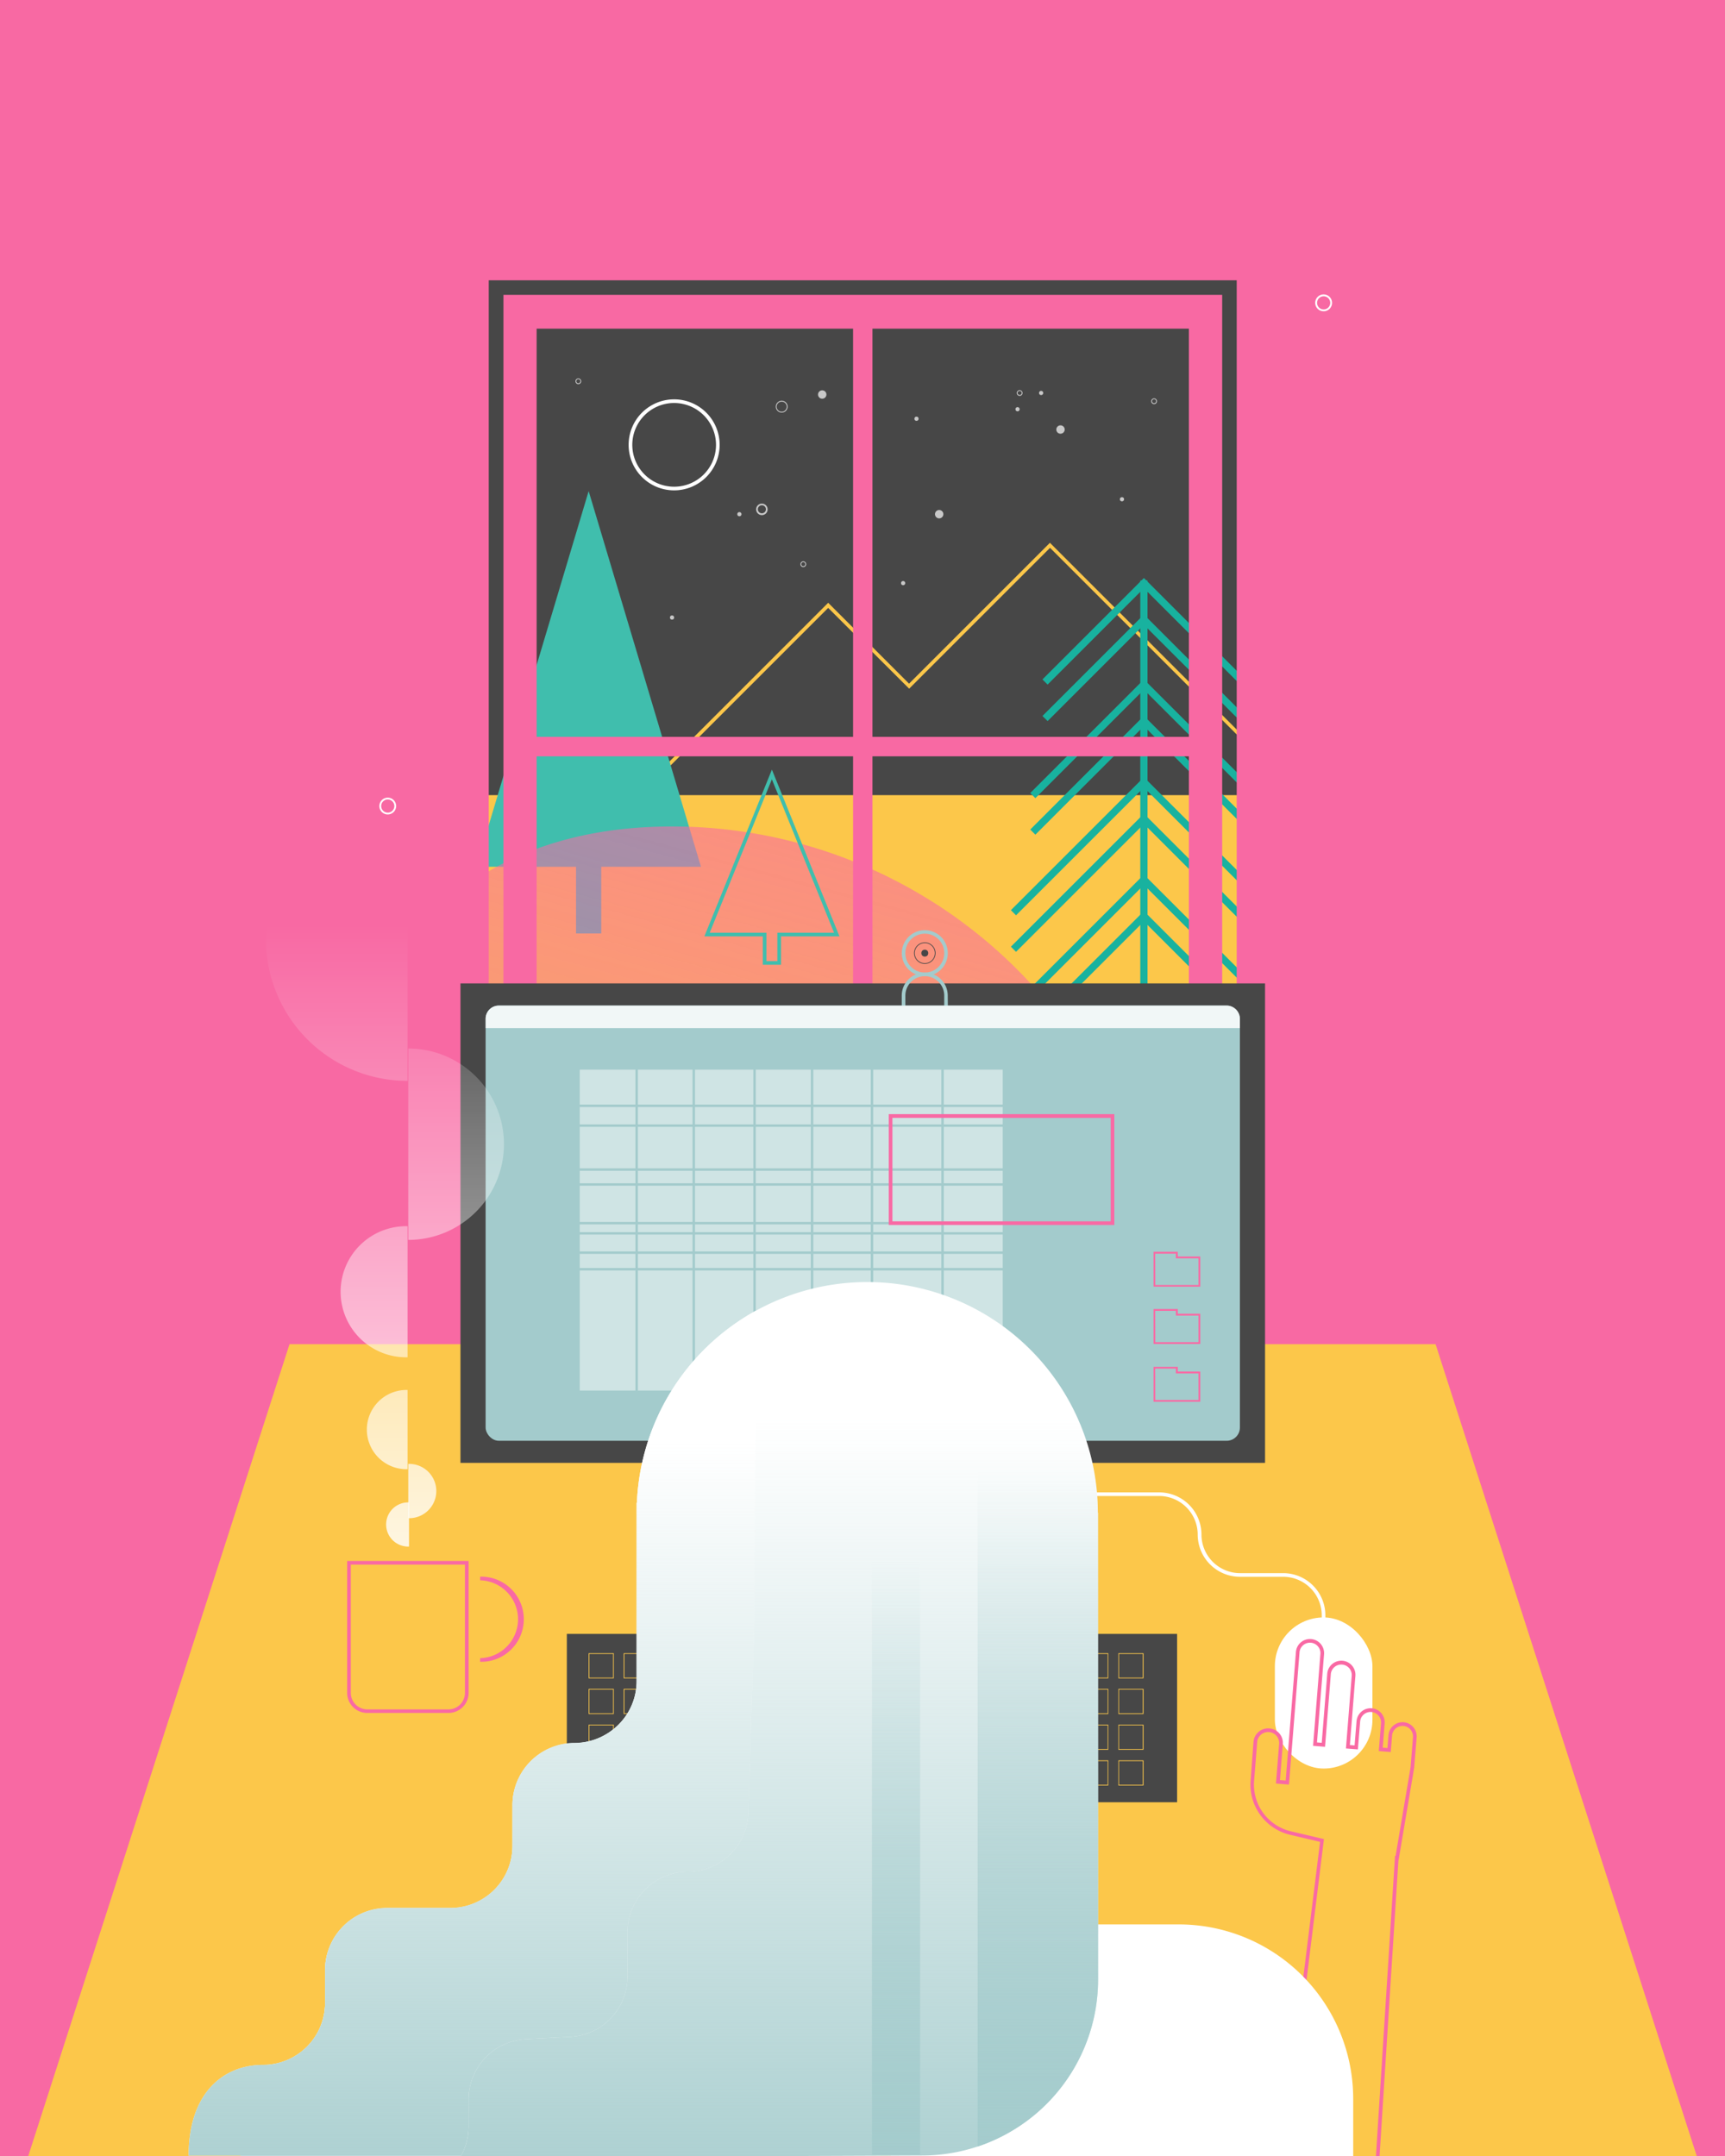 <svg xmlns="http://www.w3.org/2000/svg" xmlns:xlink="http://www.w3.org/1999/xlink" viewBox="0 0 600 750"><defs><style>.cls-1{fill:#f869a3;}.cls-2{fill:#474747;}.cls-3{fill:#fcc74a;}.cls-4{fill:#40bead;}.cls-5{fill:url(#linear-gradient);}.cls-10,.cls-6{fill:#fff;}.cls-7{fill:#18b29f;}.cls-8{fill:#a3cbcc;}.cls-9{fill:#f969a4;}.cls-10{opacity:0.48;}.cls-11{fill:url(#linear-gradient-2);}.cls-12{fill:url(#linear-gradient-3);}.cls-13{fill:url(#linear-gradient-4);}.cls-14{fill:url(#linear-gradient-5);}.cls-15{fill:url(#linear-gradient-6);}.cls-16{fill:url(#linear-gradient-8);}.cls-17{fill:#f1f7f7;}.cls-18{opacity:0.7;}.cls-19{fill:url(#linear-gradient-9);}.cls-20{fill:url(#linear-gradient-10);}.cls-21{fill:url(#linear-gradient-11);}.cls-22{fill:url(#linear-gradient-12);}</style><linearGradient id="linear-gradient" x1="365.76" y1="37.88" x2="191.03" y2="680.47" gradientUnits="userSpaceOnUse"><stop offset="0" stop-color="#f969a4"/><stop offset="1" stop-color="#f969a4" stop-opacity="0"/></linearGradient><linearGradient id="linear-gradient-2" x1="3344.44" y1="581.35" x2="3344.44" y2="322.04" gradientTransform="matrix(-1, 0, 0, 1, 3482.87, 0)" gradientUnits="userSpaceOnUse"><stop offset="0" stop-color="#fff"/><stop offset="1" stop-color="#fff" stop-opacity="0"/></linearGradient><linearGradient id="linear-gradient-3" x1="3348" y1="581.35" x2="3348" y2="322.04" xlink:href="#linear-gradient-2"/><linearGradient id="linear-gradient-4" x1="3352.51" y1="581.35" x2="3352.51" y2="322.04" xlink:href="#linear-gradient-2"/><linearGradient id="linear-gradient-5" x1="3365.74" y1="581.35" x2="3365.74" y2="322.04" xlink:href="#linear-gradient-2"/><linearGradient id="linear-gradient-6" x1="3336.17" y1="581.35" x2="3336.17" y2="322.04" xlink:href="#linear-gradient-2"/><linearGradient id="linear-gradient-8" x1="3324.25" y1="581.35" x2="3324.25" y2="322.04" xlink:href="#linear-gradient-2"/><linearGradient id="linear-gradient-9" x1="232.82" y1="785.4" x2="232.82" y2="493.51" gradientUnits="userSpaceOnUse"><stop offset="0" stop-color="#a3cbcc"/><stop offset="1" stop-color="#a3cbcc" stop-opacity="0"/></linearGradient><linearGradient id="linear-gradient-10" x1="360.98" y1="764.26" x2="360.98" y2="511.68" xlink:href="#linear-gradient-9"/><linearGradient id="linear-gradient-11" x1="311.66" y1="765.03" x2="311.66" y2="542.98" xlink:href="#linear-gradient-9"/><linearGradient id="linear-gradient-12" x1="164.24" y1="784.11" x2="164.24" y2="501.83" xlink:href="#linear-gradient-9"/></defs><title>Web Development</title><g id="Layer_2" data-name="Layer 2"><g id="Layer_1-2" data-name="Layer 1"><rect class="cls-1" width="600" height="750"/><rect class="cls-2" x="149.94" y="81.68" width="307.15" height="338.29"/><path class="cls-3" d="M212.19,285.56l75.87-75.87,28.13,28.13,49-49,96.69,96.69H460.4Zm75.87-74.09L215.23,284.3l243.64-.09-93.64-93.64-49,49Z"/><rect class="cls-3" x="160.16" y="276.6" width="288.76" height="155.8"/><polygon class="cls-4" points="243.82 301.52 204.75 170.83 165.67 301.52 200.36 301.52 200.36 324.72 209.13 324.72 209.13 301.52 243.82 301.52"/><path class="cls-5" d="M403.47,457.22A169.72,169.72,0,0,1,233.75,626.94C140,626.94,105,551,105,457.22S140,287.5,233.75,287.5A169.71,169.71,0,0,1,403.47,457.22Z"/><path class="cls-6" d="M234.49,170.58a15.83,15.83,0,1,1,15.82-15.83A15.85,15.85,0,0,1,234.49,170.58Zm0-30.39a14.56,14.56,0,1,0,14.56,14.56A14.58,14.58,0,0,0,234.49,140.19Z"/><rect class="cls-7" x="396.62" y="201.93" width="2.52" height="199.52"/><polygon class="cls-7" points="431.39 238.14 397.88 204.63 364.38 238.14 362.59 236.36 397.88 201.07 433.17 236.36 431.39 238.14"/><polygon class="cls-7" points="435.63 277.65 397.88 239.9 360.13 277.65 358.35 275.87 397.88 236.34 437.42 275.87 435.63 277.65"/><polygon class="cls-7" points="442.36 318.41 397.88 273.93 353.4 318.41 351.62 316.62 397.88 270.36 444.15 316.62 442.36 318.41"/><polygon class="cls-7" points="449.38 359.31 397.88 307.81 346.38 359.31 344.6 357.52 397.88 304.24 451.17 357.52 449.38 359.31"/><polygon class="cls-7" points="431.39 250.84 397.88 217.34 364.38 250.84 362.59 249.06 397.88 213.77 433.17 249.06 431.39 250.84"/><polygon class="cls-7" points="435.63 290.35 397.88 252.6 360.13 290.35 358.35 288.57 397.88 249.03 437.42 288.57 435.63 290.35"/><polygon class="cls-7" points="442.36 331.11 397.88 286.63 353.4 331.11 351.62 329.32 397.88 283.06 444.15 329.32 442.36 331.11"/><polygon class="cls-7" points="449.38 372.01 397.88 320.51 346.38 372.01 344.6 370.22 397.88 316.94 451.17 370.22 449.38 372.01"/><path class="cls-4" d="M271.65,335.62h-6.33v-9.89H245l23.49-58,23.5,58H271.65Zm-5.07-1.27h3.8v-9.88h19.73l-21.63-53.38-21.62,53.38h19.72Z"/><path class="cls-1" d="M425.11,102.56h-250v341h250ZM296.72,437.1H186.65v-174H296.72Zm0-180.77H186.65v-142H296.72ZM413.52,437.1H303.46v-174H413.52Zm0-180.77H303.46v-142H413.52Z"/><path class="cls-1" d="M89.35,66v683.6H510.83V66Zm340.81,382.6H170V97.51H430.16Z"/><polygon class="cls-3" points="590.17 750 9.83 750 100.7 467.6 499.33 467.6 590.17 750"/><rect class="cls-2" x="290.4" y="505.97" width="19.37" height="27.31"/><path class="cls-2" d="M375.05,534.54H225.12a1.26,1.26,0,0,1,0-2.52H375.05a1.26,1.26,0,1,1,0,2.52Z"/><path class="cls-6" d="M300.72,569.46h-1.26v-9.07a6.43,6.43,0,0,1,6.42-6.43h41.74a5.16,5.16,0,1,0,0-10.32H251.48a6.44,6.44,0,0,1-6.43-6.42V506h1.26v31.25a5.17,5.17,0,0,0,5.17,5.16h96.14a6.42,6.42,0,0,1,0,12.84H305.88a5.17,5.17,0,0,0-5.16,5.17Z"/><rect class="cls-6" x="443.43" y="562.65" width="33.94" height="52.57" rx="16.97" ry="16.97"/><path class="cls-6" d="M461,575.51h-1.26V561.93a13.43,13.43,0,0,0-13.42-13.42H431.27a14.7,14.7,0,0,1-14.68-14.68,13.43,13.43,0,0,0-13.42-13.42h-30.8a14.7,14.7,0,0,1-14.68-14.68V492.55H359v13.18a13.43,13.43,0,0,0,13.42,13.42h30.8a14.7,14.7,0,0,1,14.68,14.68,13.43,13.43,0,0,0,13.42,13.41h15.08A14.7,14.7,0,0,1,461,561.93Z"/><rect class="cls-2" x="160.16" y="342.1" width="279.86" height="166.79"/><rect class="cls-8" x="168.91" y="349.81" width="262.36" height="151.39" rx="4.6" ry="4.6"/><path class="cls-9" d="M479.85,750h-1.26l6.64-104.45.2.05,5.21-30.87.83-10.4a3.65,3.65,0,0,0-3.35-3.93,3.65,3.65,0,0,0-3.92,3.35l-.46,5.73-4.16-.34.77-9.68a3.65,3.65,0,0,0-3.34-3.92,3.65,3.65,0,0,0-3.92,3.34l-.78,9.68-4.16-.33,2-25.09a3.65,3.65,0,1,0-7.27-.58l-2,25.09-4.16-.34,2.55-31.94a3.56,3.56,0,0,0-.86-2.65,3.63,3.63,0,0,0-5.13-.41,3.55,3.55,0,0,0-1.27,2.48l-3.67,46-4.53-.36,1.1-13.77a3.74,3.74,0,0,0-.9-2.79,3.82,3.82,0,0,0-6.73,2.17l-1.07,13.46A16.67,16.67,0,0,0,449,637.05l11.5,2.71L447,749.09l-1.05-1.81,13.2-106.55-10.77-2.55A17.92,17.92,0,0,1,435,619.38L436,605.92a5.09,5.09,0,0,1,5.47-4.66A5,5,0,0,1,445,603a5.05,5.05,0,0,1,1.2,3.71l-1,12.51,2,.16,3.56-44.72a4.83,4.83,0,0,1,1.71-3.34,4.91,4.91,0,0,1,8.07,4.12l-2.46,30.69,1.65.13,1.91-23.83a4.91,4.91,0,1,1,9.78.78l-1.9,23.83,1.64.13.68-8.42a4.92,4.92,0,0,1,5.28-4.5,4.91,4.91,0,0,1,4.5,5.28l-.67,8.43,1.64.13.36-4.48a4.91,4.91,0,0,1,9.79.79l-.84,10.45-5.44,32.26-.05,0Z"/><path class="cls-9" d="M161.72,544.27v44.62a5.75,5.75,0,0,1-5.75,5.75h-28.2a5.75,5.75,0,0,1-5.75-5.75V544.27h39.7M163,543H120.75v45.88a7,7,0,0,0,7,7H156a7,7,0,0,0,7-7V543Z"/><path class="cls-9" d="M167,578.08v-1.26a13.55,13.55,0,0,0,0-27.09v-1.26a14.81,14.81,0,1,1,0,29.61Z"/><rect class="cls-10" x="262.88" y="412.47" width="19.16" height="12.61"/><rect class="cls-10" x="262.88" y="391.99" width="19.16" height="14.44"/><rect class="cls-10" x="262.88" y="425.92" width="19.16" height="2.7"/><rect class="cls-10" x="262.88" y="429.46" width="19.16" height="5.88"/><rect class="cls-10" x="282.88" y="372.1" width="19.99" height="12.15"/><rect class="cls-10" x="282.88" y="385.09" width="19.99" height="6.06"/><rect class="cls-10" x="262.88" y="436.18" width="19.16" height="4.91"/><rect class="cls-10" x="241.73" y="425.92" width="20.3" height="2.7"/><rect class="cls-10" x="241.73" y="412.47" width="20.3" height="12.61"/><rect class="cls-10" x="241.73" y="436.18" width="20.3" height="4.91"/><rect class="cls-10" x="262.88" y="385.09" width="19.16" height="6.06"/><rect class="cls-10" x="241.73" y="407.27" width="20.3" height="4.35"/><rect class="cls-10" x="241.73" y="429.46" width="20.3" height="5.88"/><rect class="cls-10" x="262.88" y="372.1" width="19.16" height="12.15"/><rect class="cls-10" x="303.72" y="425.92" width="23.71" height="2.7"/><rect class="cls-10" x="303.72" y="391.99" width="23.71" height="14.44"/><rect class="cls-10" x="303.72" y="407.27" width="23.71" height="4.35"/><rect class="cls-10" x="303.72" y="412.47" width="23.71" height="12.61"/><rect class="cls-10" x="303.72" y="436.18" width="23.71" height="4.91"/><rect class="cls-10" x="303.72" y="429.46" width="23.71" height="5.88"/><rect class="cls-10" x="282.88" y="429.46" width="19.99" height="5.88"/><rect class="cls-10" x="282.88" y="412.47" width="19.99" height="12.61"/><rect class="cls-10" x="282.88" y="425.92" width="19.99" height="2.7"/><rect class="cls-10" x="303.72" y="385.09" width="23.71" height="6.06"/><rect class="cls-10" x="282.88" y="407.27" width="19.99" height="4.35"/><rect class="cls-10" x="282.88" y="391.99" width="19.99" height="14.44"/><rect class="cls-10" x="282.88" y="436.18" width="19.99" height="4.91"/><rect class="cls-10" x="262.88" y="407.27" width="19.16" height="4.35"/><rect class="cls-10" x="328.27" y="441.94" width="20.51" height="41.79"/><rect class="cls-10" x="328.27" y="436.18" width="20.51" height="4.91"/><polygon class="cls-10" points="221.02 441.94 201.66 441.94 201.66 441.1 221.02 441.1 221.02 436.18 201.66 436.18 201.66 435.34 221.02 435.34 221.02 429.46 201.66 429.46 201.66 428.62 221.02 428.62 221.02 425.92 201.66 425.92 201.66 425.08 221.02 425.08 221.02 412.47 201.66 412.47 201.66 411.63 221.02 411.63 221.02 407.27 201.66 407.27 201.66 406.43 221.02 406.43 221.02 391.99 201.66 391.99 201.66 391.15 221.02 391.15 221.02 385.09 201.66 385.09 201.66 384.25 221.02 384.25 221.02 372.1 201.66 372.1 201.66 483.73 221.02 483.73 221.02 441.94"/><rect class="cls-10" x="303.72" y="441.94" width="23.71" height="41.79"/><rect class="cls-10" x="303.72" y="372.1" width="23.71" height="12.15"/><rect class="cls-10" x="328.27" y="429.46" width="20.51" height="5.88"/><rect class="cls-10" x="328.27" y="412.47" width="20.51" height="12.61"/><rect class="cls-10" x="328.27" y="385.09" width="20.51" height="6.06"/><rect class="cls-10" x="328.27" y="391.99" width="20.51" height="14.44"/><rect class="cls-10" x="328.27" y="372.1" width="20.51" height="12.15"/><rect class="cls-10" x="241.73" y="391.99" width="20.3" height="14.44"/><rect class="cls-10" x="328.27" y="425.92" width="20.51" height="2.7"/><rect class="cls-10" x="328.27" y="407.27" width="20.51" height="4.35"/><rect class="cls-10" x="282.88" y="441.94" width="19.99" height="41.79"/><rect class="cls-10" x="221.87" y="436.18" width="19.02" height="4.91"/><rect class="cls-10" x="221.87" y="425.92" width="19.02" height="2.7"/><rect class="cls-10" x="221.87" y="429.46" width="19.02" height="5.88"/><rect class="cls-10" x="241.73" y="372.1" width="20.3" height="12.15"/><rect class="cls-10" x="221.87" y="412.47" width="19.02" height="12.61"/><rect class="cls-10" x="241.73" y="385.09" width="20.3" height="6.06"/><rect class="cls-10" x="262.88" y="441.94" width="19.16" height="41.79"/><rect class="cls-10" x="221.87" y="441.94" width="19.02" height="41.79"/><rect class="cls-10" x="241.73" y="441.94" width="20.3" height="41.79"/><rect class="cls-10" x="221.87" y="407.27" width="19.02" height="4.35"/><rect class="cls-10" x="221.87" y="372.1" width="19.02" height="12.15"/><rect class="cls-10" x="221.87" y="385.09" width="19.02" height="6.06"/><rect class="cls-10" x="221.87" y="391.99" width="19.02" height="14.44"/><path class="cls-11" d="M142.27,522.67V538a7.69,7.69,0,1,1,0-15.37Z"/><path class="cls-12" d="M141.76,483.52v27.57a13.79,13.79,0,1,1,0-27.57Z"/><path class="cls-13" d="M141.76,426.55v45.61a22.81,22.81,0,1,1,0-45.61Z"/><path class="cls-14" d="M141.76,277.52V376a49.26,49.26,0,1,1,0-98.52Z"/><path class="cls-15" d="M142,528.13V509.24a9.45,9.45,0,1,1,0,18.89Z"/><path class="cls-15" d="M142,488.3V469.41a9.45,9.45,0,1,1,0,18.89Z"/><path class="cls-16" d="M142,431.32V364.74a33.29,33.29,0,1,1,0,66.58Z"/><path class="cls-8" d="M321.67,339.58a8,8,0,1,1,8-8A8,8,0,0,1,321.67,339.58Zm0-14.78a6.76,6.76,0,1,0,6.76,6.76A6.76,6.76,0,0,0,321.67,324.8Z"/><path class="cls-2" d="M321.67,335.3a3.74,3.74,0,1,1,3.74-3.74A3.75,3.75,0,0,1,321.67,335.3Zm0-7.23a3.49,3.49,0,1,0,3.49,3.49A3.49,3.49,0,0,0,321.67,328.07Z"/><circle class="cls-2" cx="321.67" cy="331.56" r="1.2"/><path class="cls-8" d="M329.69,350.27h-1.26v-3.93a6.76,6.76,0,0,0-13.52,0v3.93h-1.26v-3.93a8,8,0,0,1,16,0Z"/><path class="cls-17" d="M426.67,349.81H173.51a4.59,4.59,0,0,0-4.6,4.59v3.24H431.27V354.4A4.59,4.59,0,0,0,426.67,349.81Z"/><rect class="cls-2" x="197.16" y="568.38" width="212.26" height="58.56"/><path class="cls-3" d="M213.24,575.35v8.24H205v-8.24h8.24m.25-.25h-8.75v8.74h8.75V575.1Z"/><path class="cls-3" d="M225.43,575.35v8.24h-8.24v-8.24h8.24m.25-.25h-8.75v8.74h8.75V575.1Z"/><path class="cls-3" d="M237.62,575.35v8.24h-8.24v-8.24h8.24m.25-.25h-8.75v8.74h8.75V575.1Z"/><path class="cls-3" d="M249.8,575.35v8.24h-8.24v-8.24h8.24m.26-.25h-8.75v8.74h8.75V575.1Z"/><path class="cls-3" d="M213.24,587.77V596H205v-8.25h8.24m.25-.25h-8.75v8.75h8.75v-8.75Z"/><path class="cls-3" d="M225.43,587.77V596h-8.24v-8.25h8.24m.25-.25h-8.75v8.75h8.75v-8.75Z"/><path class="cls-3" d="M237.62,587.77V596h-8.24v-8.25h8.24m.25-.25h-8.75v8.75h8.75v-8.75Z"/><path class="cls-3" d="M249.8,587.77V596h-8.24v-8.25h8.24m.26-.25h-8.75v8.75h8.75v-8.75Z"/><path class="cls-3" d="M213.24,600.2v8.24H205V600.2h8.24m.25-.25h-8.75v8.74h8.75V600Z"/><path class="cls-3" d="M225.43,600.2v8.24h-8.24V600.2h8.24m.25-.25h-8.75v8.74h8.75V600Z"/><path class="cls-3" d="M237.62,600.2v8.24h-8.24V600.2h8.24m.25-.25h-8.75v8.74h8.75V600Z"/><path class="cls-3" d="M249.8,600.2v8.24h-8.24V600.2h8.24m.26-.25h-8.75v8.74h8.75V600Z"/><path class="cls-3" d="M213.24,612.62v8.24H205v-8.24h8.24m.25-.25h-8.75v8.75h8.75v-8.75Z"/><path class="cls-3" d="M225.43,612.62v8.24h-8.24v-8.24h8.24m.25-.25h-8.75v8.75h8.75v-8.75Z"/><path class="cls-3" d="M237.62,612.62v8.24h-8.24v-8.24h8.24m.25-.25h-8.75v8.75h8.75v-8.75Z"/><path class="cls-3" d="M262.2,575.35v8.24H254v-8.24h8.24m.26-.25h-8.75v8.74h8.75V575.1Z"/><path class="cls-3" d="M274.39,575.35v8.24h-8.24v-8.24h8.24m.26-.25H265.9v8.74h8.75V575.1Z"/><path class="cls-3" d="M286.58,575.35v8.24h-8.24v-8.24h8.24m.25-.25h-8.74v8.74h8.74V575.1Z"/><path class="cls-3" d="M298.77,575.35v8.24h-8.24v-8.24h8.24m.25-.25h-8.74v8.74H299V575.1Z"/><path class="cls-3" d="M262.2,587.77V596H254v-8.25h8.24m.26-.25h-8.75v8.75h8.75v-8.75Z"/><path class="cls-3" d="M274.39,587.77V596h-8.24v-8.25h8.24m.26-.25H265.9v8.75h8.75v-8.75Z"/><path class="cls-3" d="M286.58,587.77V596h-8.24v-8.25h8.24m.25-.25h-8.74v8.75h8.74v-8.75Z"/><path class="cls-3" d="M298.77,587.77V596h-8.24v-8.25h8.24m.25-.25h-8.74v8.75H299v-8.75Z"/><path class="cls-3" d="M262.2,600.2v8.24H254V600.2h8.24m.26-.25h-8.75v8.74h8.75V600Z"/><path class="cls-3" d="M274.39,600.2v8.24h-8.24V600.2h8.24m.26-.25H265.9v8.74h8.75V600Z"/><path class="cls-3" d="M286.58,600.2v8.24h-8.24V600.2h8.24m.25-.25h-8.74v8.74h8.74V600Z"/><path class="cls-3" d="M298.77,600.2v8.24h-8.24V600.2h8.24M299,600h-8.74v8.74H299V600Z"/><path class="cls-3" d="M373.08,575.35v8.24h-8.24v-8.24h8.24m.25-.25h-8.74v8.74h8.74V575.1Z"/><path class="cls-3" d="M385.27,575.35v8.24H377v-8.24h8.24m.25-.25h-8.74v8.74h8.74V575.1Z"/><path class="cls-3" d="M397.46,575.35v8.24h-8.24v-8.24h8.24m.25-.25H389v8.74h8.74V575.1Z"/><path class="cls-3" d="M373.08,587.77V596h-8.24v-8.25h8.24m.25-.25h-8.74v8.75h8.74v-8.75Z"/><path class="cls-3" d="M385.27,587.77V596H377v-8.25h8.24m.25-.25h-8.74v8.75h8.74v-8.75Z"/><path class="cls-3" d="M397.46,587.77V596h-8.24v-8.25h8.24m.25-.25H389v8.75h8.74v-8.75Z"/><path class="cls-3" d="M373.08,600.2v8.24h-8.24V600.2h8.24m.25-.25h-8.74v8.74h8.74V600Z"/><path class="cls-3" d="M385.27,600.2v8.24H377V600.2h8.24m.25-.25h-8.74v8.74h8.74V600Z"/><path class="cls-3" d="M397.46,600.2v8.24h-8.24V600.2h8.24m.25-.25H389v8.74h8.74V600Z"/><path class="cls-3" d="M373.08,612.62v8.24h-8.24v-8.24h8.24m.25-.25h-8.74v8.75h8.74v-8.75Z"/><path class="cls-3" d="M385.27,612.62v8.24H377v-8.24h8.24m.25-.25h-8.74v8.75h8.74v-8.75Z"/><path class="cls-3" d="M397.46,612.62v8.24h-8.24v-8.24h8.24m.25-.25H389v8.75h8.74v-8.75Z"/><path class="cls-3" d="M312,575.35v8.24h-8.24v-8.24H312m.25-.25h-8.74v8.74h8.74V575.1Z"/><path class="cls-3" d="M324.15,575.35v8.24h-8.24v-8.24h8.24m.25-.25h-8.74v8.74h8.74V575.1Z"/><path class="cls-3" d="M336.34,575.35v8.24H328.1v-8.24h8.24m.25-.25h-8.74v8.74h8.74V575.1Z"/><path class="cls-3" d="M348.53,575.35v8.24h-8.24v-8.24h8.24m.25-.25H340v8.74h8.74V575.1Z"/><path class="cls-3" d="M312,587.77V596h-8.24v-8.25H312m.25-.25h-8.74v8.75h8.74v-8.75Z"/><path class="cls-3" d="M324.15,587.77V596h-8.24v-8.25h8.24m.25-.25h-8.74v8.75h8.74v-8.75Z"/><path class="cls-3" d="M348.53,587.77V596H328.1v-8.25h20.43m.25-.25H327.85v8.75h20.93v-8.75Z"/><path class="cls-3" d="M312,600.2v8.24h-8.24V600.2H312m.25-.25h-8.74v8.74h8.74V600Z"/><path class="cls-3" d="M324.15,600.2v8.24h-8.24V600.2h8.24m.25-.25h-8.74v8.74h8.74V600Z"/><path class="cls-3" d="M336.34,600.2v8.24H328.1V600.2h8.24m.25-.25h-8.74v8.74h8.74V600Z"/><path class="cls-3" d="M348.53,600.2v8.24h-8.24V600.2h8.24m.25-.25H340v8.74h8.74V600Z"/><path class="cls-3" d="M312,612.62v8.24h-8.24v-8.24H312m.25-.25h-8.74v8.75h8.74v-8.75Z"/><path class="cls-3" d="M324.15,612.62v8.24h-8.24v-8.24h8.24m.25-.25h-8.74v8.75h8.74v-8.75Z"/><path class="cls-3" d="M336.34,612.62v8.24H328.1v-8.24h8.24m.25-.25h-8.74v8.75h8.74v-8.75Z"/><path class="cls-3" d="M348.53,612.62v8.24h-8.24v-8.24h8.24m.25-.25H340v8.75h8.74v-8.75Z"/><path class="cls-3" d="M298.77,612.62v8.24H241.56v-8.24h57.21m.25-.25H241.31v8.75H299v-8.75Z"/><path class="cls-9" d="M387.6,426.13H309.14V387.57H387.6Zm-77.19-1.26h75.92v-36H310.41Z"/><path class="cls-9" d="M417.49,487.61H401.22V475.47h8.45v1.63h7.82ZM401.85,487h15v-9.24H409V476.1h-7.19Z"/><path class="cls-9" d="M417.49,467.52H401.22V455.38h8.45V457h7.82Zm-15.64-.63h15v-9.24H409V456h-7.19Z"/><path class="cls-6" d="M309.78,669.44H410a60.67,60.67,0,0,1,60.68,60.68V750H309.78Z"/><path class="cls-9" d="M417.49,447.59H401.22V435.45h8.45v1.63h7.82ZM401.85,447h15v-9.25H409v-1.63h-7.19Z"/><path class="cls-6" d="M460.4,108.28a2.93,2.93,0,1,1,2.92-2.92A2.92,2.92,0,0,1,460.4,108.28Zm0-5.21a2.29,2.29,0,1,0,2.29,2.29A2.28,2.28,0,0,0,460.4,103.07Z"/><path class="cls-6" d="M134.87,283.32a2.92,2.92,0,1,1,2.92-2.92A2.93,2.93,0,0,1,134.87,283.32Zm0-5.21a2.29,2.29,0,1,0,2.29,2.29A2.3,2.3,0,0,0,134.87,278.11Z"/><g class="cls-18"><path class="cls-6" d="M265,179.19a2,2,0,1,1,2-2A2,2,0,0,1,265,179.19Zm0-3.43a1.4,1.4,0,1,0,1.4,1.4A1.4,1.4,0,0,0,265,175.76Z"/><path class="cls-6" d="M279.4,197.27a1,1,0,1,1,1-1A1,1,0,0,1,279.4,197.27Zm0-1.71a.7.7,0,1,0,.7.69A.7.7,0,0,0,279.4,195.56Z"/><path class="cls-6" d="M401.42,140.58a1,1,0,1,1,1-1A1,1,0,0,1,401.42,140.58Zm0-1.72a.7.7,0,1,0,.7.7A.69.69,0,0,0,401.42,138.86Z"/><path class="cls-6" d="M201.16,133.63a1,1,0,1,1,1-1A1,1,0,0,1,201.16,133.63Zm0-1.72a.7.7,0,1,0,.7.7A.69.69,0,0,0,201.16,131.91Z"/><path class="cls-6" d="M354.66,137.72a1,1,0,1,1,1-1A1,1,0,0,1,354.66,137.72Zm0-1.72a.7.7,0,1,0,0,1.4.7.7,0,0,0,0-1.4Z"/><path class="cls-6" d="M271.9,143.52a2.06,2.06,0,1,1,2.06-2.06A2.06,2.06,0,0,1,271.9,143.52Zm0-3.8a1.75,1.75,0,1,0,1.74,1.74A1.74,1.74,0,0,0,271.9,139.72Z"/><circle class="cls-6" cx="285.99" cy="137.24" r="1.46"/><circle class="cls-6" cx="368.87" cy="149.42" r="1.46"/><circle class="cls-6" cx="326.67" cy="178.87" r="1.46"/><circle class="cls-6" cx="362.13" cy="136.7" r="0.73"/><circle class="cls-6" cx="390.25" cy="173.67" r="0.73"/><circle class="cls-6" cx="318.78" cy="145.67" r="0.73"/><circle class="cls-6" cx="233.75" cy="214.82" r="0.73"/><circle class="cls-6" cx="314.13" cy="202.85" r="0.73"/><circle class="cls-6" cx="353.93" cy="142.36" r="0.73"/><circle class="cls-6" cx="257.18" cy="178.87" r="0.73"/></g><path class="cls-6" d="M381.86,526.24a80.2,80.2,0,0,0-160.33-3.41l-.09,0v62c0,12-9.84,21.45-21.86,21.6A21.59,21.59,0,0,0,178.25,628v14.2a21.6,21.6,0,0,1-21.59,21.6h-22a21.59,21.59,0,0,0-21.59,21.6v11.41a21.6,21.6,0,0,1-21.6,21.59l-7.74,1.26V750H301.65l19.37-.1a61.23,61.23,0,0,0,60.91-61.23V526.24Z"/><path class="cls-19" d="M381.86,526.24a80.2,80.2,0,0,0-160.33-3.41l-.09,0v62c0,12-9.84,21.45-21.86,21.6A21.6,21.6,0,0,0,178.25,628v14.2a21.6,21.6,0,0,1-21.59,21.6h-22a21.59,21.59,0,0,0-21.59,21.6v11.41a21.6,21.6,0,0,1-21.6,21.59l-7.74,1.26V750H279.31l41.64-.17a61.23,61.23,0,0,0,61-61.23V526.24Z"/><path class="cls-20" d="M381.86,526.24c0-1.23,0-2.46-.1-3.67,0-.32,0-.64-.05-1-.06-1.08-.14-2.15-.24-3.22,0-.15,0-.3,0-.45-.12-1.19-.28-2.36-.45-3.54,0-.3-.09-.6-.14-.91-.16-1-.33-2-.53-2.93,0-.22-.08-.44-.13-.67q-.35-1.71-.78-3.39c-.07-.29-.15-.57-.22-.85-.25-.91-.5-1.82-.78-2.72l-.24-.81c-.34-1.09-.71-2.17-1.1-3.24-.09-.24-.18-.49-.28-.74-.32-.87-.66-1.73-1-2.58-.13-.29-.25-.59-.37-.88-.44-1-.9-2.06-1.39-3.07-.09-.2-.2-.4-.3-.6-.41-.84-.84-1.67-1.28-2.5l-.48-.9c-.54-1-1.09-1.94-1.67-2.89-.07-.13-.16-.25-.24-.38-.51-.84-1.05-1.67-1.59-2.49l-.61-.9c-.53-.78-1.08-1.55-1.64-2.3l-.35-.49q-1-1.31-2-2.55c-.23-.3-.47-.58-.72-.87-.54-.65-1.1-1.29-1.66-1.92l-.59-.67c-.72-.79-1.46-1.56-2.21-2.31l-.81-.8c-.57-.56-1.15-1.11-1.73-1.66l-.79-.73c-.79-.7-1.58-1.39-2.39-2.07l-.87-.7c-.6-.49-1.22-1-1.84-1.45l-1-.71c-.84-.63-1.69-1.24-2.56-1.83-.29-.2-.59-.38-.88-.57-.66-.44-1.32-.87-2-1.29l-1.06-.65c-.9-.54-1.81-1.07-2.74-1.57h0V746.7a61.25,61.25,0,0,0,41.89-58.1V526.24Z"/><rect class="cls-21" x="303.3" y="493.86" width="16.73" height="255.73"/><path class="cls-6" d="M221.53,522.71l-.09,0v62a21.58,21.58,0,0,1-21.59,21.59,21.6,21.6,0,0,0-21.6,21.6v14.2a21.6,21.6,0,0,1-21.59,21.6h-22a21.59,21.59,0,0,0-21.59,21.59v11.41a21.6,21.6,0,0,1-21.6,21.6c-13.56,0-25.86,9.55-25.86,31.56h94.79A21,21,0,0,0,163,739.76v-9.41a21,21,0,0,1,20-21l15.27-.79a21,21,0,0,0,20-21V672.12a21,21,0,0,1,21-21h0a21.05,21.05,0,0,0,21-20.37l2.19-68.79.42-106A80.18,80.18,0,0,0,221.53,522.71Z"/><path class="cls-22" d="M221.53,522.71l-.09,0v62a21.58,21.58,0,0,1-21.59,21.59,21.6,21.6,0,0,0-21.6,21.6v14.2a21.6,21.6,0,0,1-21.59,21.6h-22a21.59,21.59,0,0,0-21.59,21.59v11.41a21.6,21.6,0,0,1-21.6,21.6c-13.56,0-25.86,9.55-25.86,31.56h94.79A21,21,0,0,0,163,739.76v-9.41a21,21,0,0,1,20-21l15.27-.79a21,21,0,0,0,20-21V672.12a21,21,0,0,1,21-21h0a21.05,21.05,0,0,0,21-20.37l2.19-68.79.42-106A80.18,80.18,0,0,0,221.53,522.71Z"/><path class="cls-22" d="M221.53,522.71l-.09,0v62a21.58,21.58,0,0,1-21.59,21.59,21.6,21.6,0,0,0-21.6,21.6v14.2a21.6,21.6,0,0,1-21.59,21.6h-22a21.59,21.59,0,0,0-21.59,21.59v11.41a21.6,21.6,0,0,1-21.6,21.6c-13.56,0-25.86,9.55-25.86,31.56h94.79A21,21,0,0,0,163,739.76v-9.41a21,21,0,0,1,20-21l15.27-.79a21,21,0,0,0,20-21V672.12a21,21,0,0,1,21-21h0a21.05,21.05,0,0,0,21-20.37l2.19-68.79.42-106A80.18,80.18,0,0,0,221.53,522.71Z"/></g></g></svg>